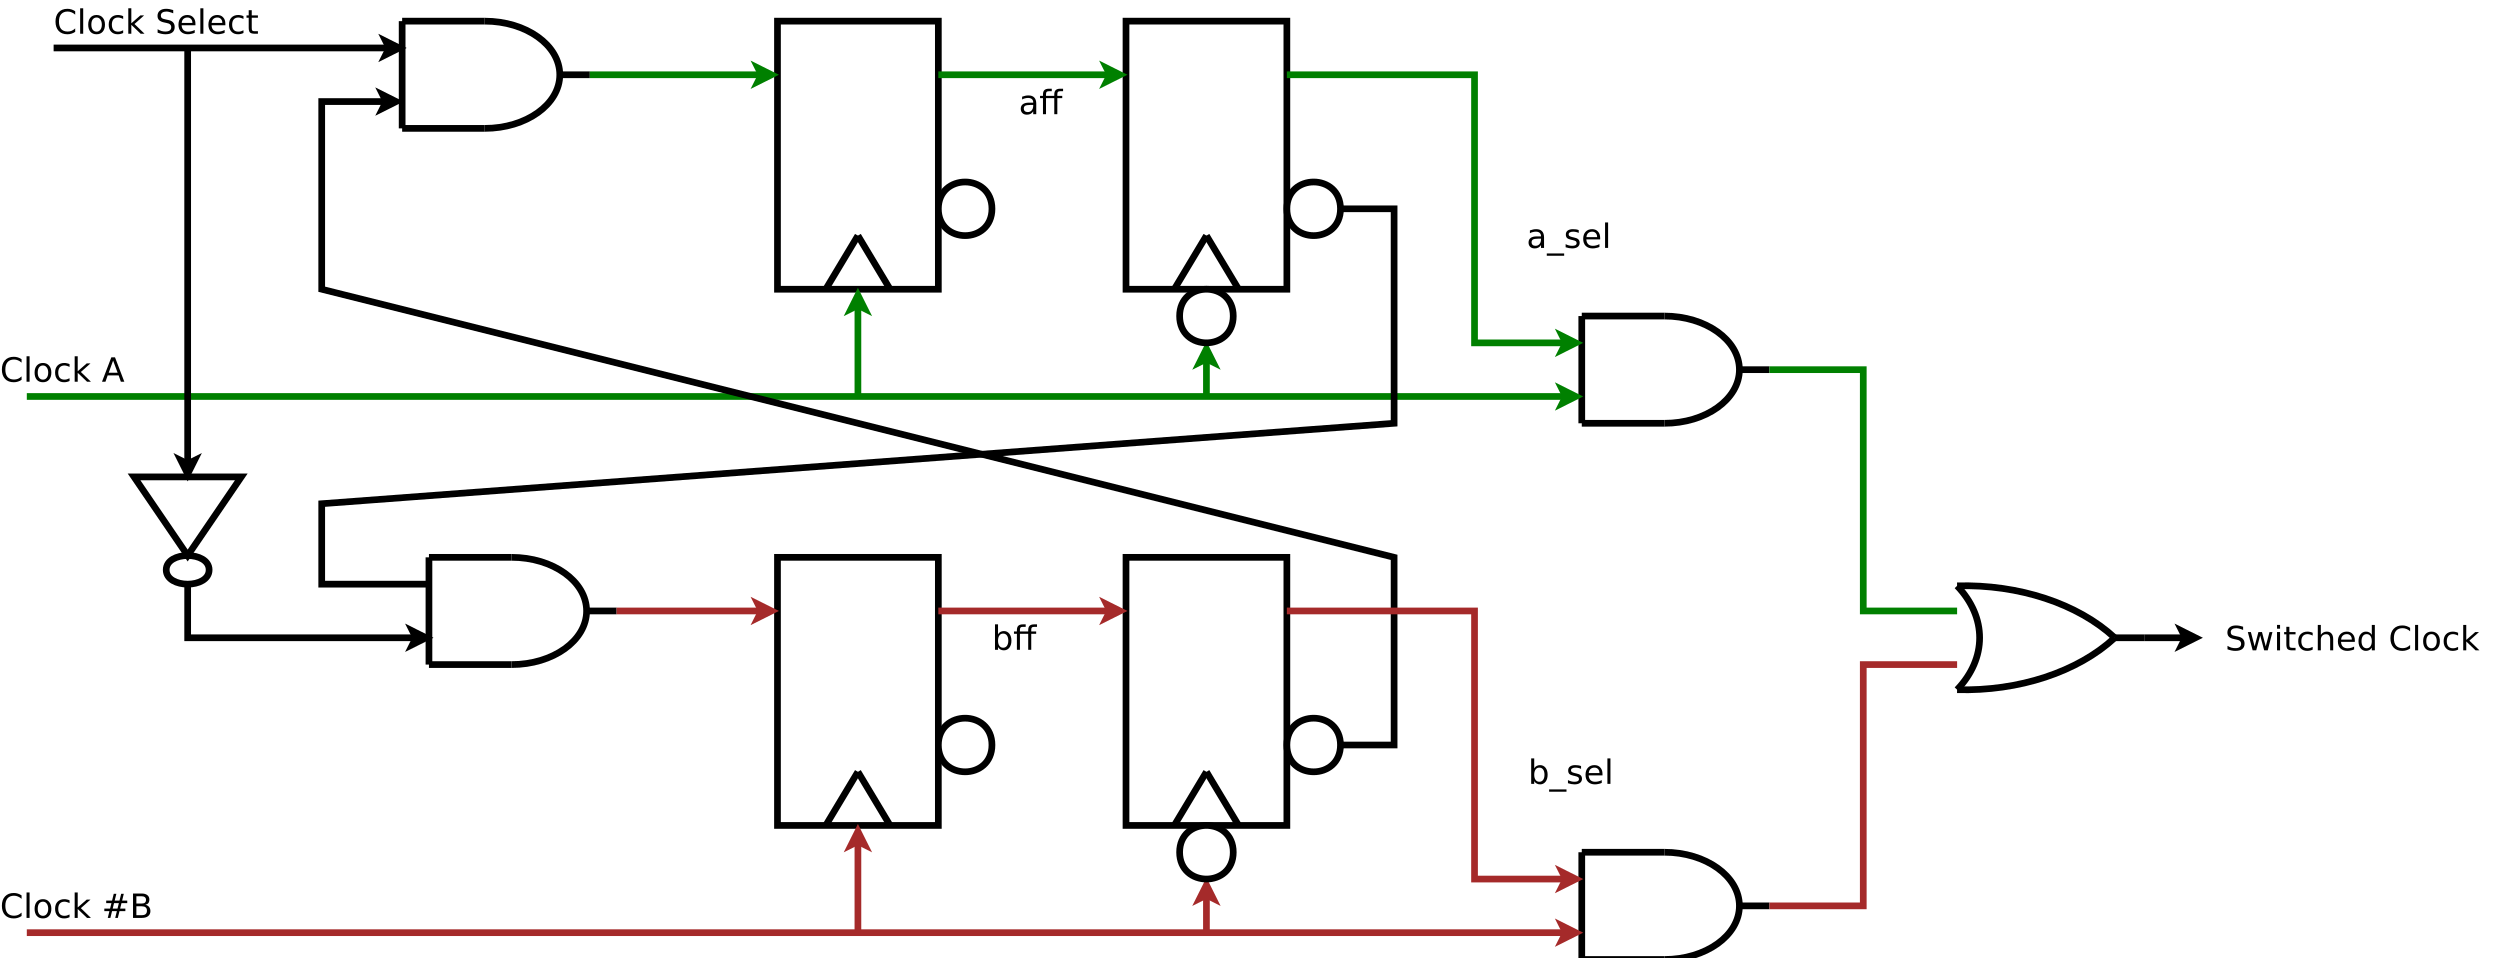 <?xml version="1.0" encoding="UTF-8"?>
<svg xmlns="http://www.w3.org/2000/svg" xmlns:xlink="http://www.w3.org/1999/xlink" width="373pt" height="143pt" viewBox="0 0 373 143" version="1.1">
<defs>
<g>
<symbol overflow="visible" id="glyph0-0">
<path style="stroke:none;" d="M 0.25 0.891 L 0.25 -3.531 L 2.75 -3.531 L 2.75 0.891 Z M 0.531 0.609 L 2.469 0.609 L 2.469 -3.25 L 0.531 -3.25 Z M 0.531 0.609 "/>
</symbol>
<symbol overflow="visible" id="glyph0-1">
<path style="stroke:none;" d="M 2.672 -3.531 L 2.672 -3.047 C 2.484 -3.129 2.305 -3.191 2.141 -3.234 C 1.973 -3.285 1.816 -3.312 1.672 -3.312 C 1.398 -3.312 1.191 -3.258 1.047 -3.156 C 0.898 -3.051 0.828 -2.898 0.828 -2.703 C 0.828 -2.547 0.875 -2.426 0.969 -2.344 C 1.062 -2.258 1.242 -2.191 1.516 -2.141 L 1.812 -2.078 C 2.188 -2.016 2.457 -1.895 2.625 -1.719 C 2.801 -1.539 2.891 -1.301 2.891 -1 C 2.891 -0.645 2.77 -0.375 2.531 -0.188 C 2.301 -0.008 1.957 0.078 1.5 0.078 C 1.32 0.078 1.133 0.055 0.938 0.016 C 0.75 -0.023 0.551 -0.082 0.344 -0.156 L 0.344 -0.672 C 0.539 -0.555 0.734 -0.469 0.922 -0.406 C 1.117 -0.352 1.312 -0.328 1.5 -0.328 C 1.781 -0.328 1.992 -0.379 2.141 -0.484 C 2.297 -0.598 2.375 -0.758 2.375 -0.969 C 2.375 -1.145 2.316 -1.285 2.203 -1.391 C 2.098 -1.492 1.922 -1.566 1.672 -1.609 L 1.375 -1.672 C 1.008 -1.742 0.742 -1.859 0.578 -2.016 C 0.41 -2.172 0.328 -2.391 0.328 -2.672 C 0.328 -2.992 0.441 -3.25 0.672 -3.438 C 0.898 -3.625 1.211 -3.719 1.609 -3.719 C 1.773 -3.719 1.945 -3.703 2.125 -3.672 C 2.301 -3.641 2.484 -3.594 2.672 -3.531 Z M 2.672 -3.531 "/>
</symbol>
<symbol overflow="visible" id="glyph0-2">
<path style="stroke:none;" d="M 0.203 -2.734 L 0.656 -2.734 L 1.219 -0.594 L 1.781 -2.734 L 2.312 -2.734 L 2.875 -0.594 L 3.438 -2.734 L 3.875 -2.734 L 3.172 0 L 2.641 0 L 2.047 -2.234 L 1.453 0 L 0.922 0 Z M 0.203 -2.734 "/>
</symbol>
<symbol overflow="visible" id="glyph0-3">
<path style="stroke:none;" d="M 0.469 -2.734 L 0.922 -2.734 L 0.922 0 L 0.469 0 Z M 0.469 -3.797 L 0.922 -3.797 L 0.922 -3.234 L 0.469 -3.234 Z M 0.469 -3.797 "/>
</symbol>
<symbol overflow="visible" id="glyph0-4">
<path style="stroke:none;" d="M 0.922 -3.516 L 0.922 -2.734 L 1.844 -2.734 L 1.844 -2.391 L 0.922 -2.391 L 0.922 -0.906 C 0.922 -0.676 0.945 -0.531 1 -0.469 C 1.062 -0.406 1.188 -0.375 1.375 -0.375 L 1.844 -0.375 L 1.844 0 L 1.375 0 C 1.031 0 0.789 -0.062 0.656 -0.188 C 0.531 -0.32 0.469 -0.562 0.469 -0.906 L 0.469 -2.391 L 0.141 -2.391 L 0.141 -2.734 L 0.469 -2.734 L 0.469 -3.516 Z M 0.922 -3.516 "/>
</symbol>
<symbol overflow="visible" id="glyph0-5">
<path style="stroke:none;" d="M 2.438 -2.625 L 2.438 -2.203 C 2.312 -2.273 2.18 -2.328 2.047 -2.359 C 1.922 -2.398 1.797 -2.422 1.672 -2.422 C 1.379 -2.422 1.148 -2.328 0.984 -2.141 C 0.828 -1.953 0.75 -1.691 0.75 -1.359 C 0.75 -1.023 0.828 -0.766 0.984 -0.578 C 1.148 -0.398 1.379 -0.312 1.672 -0.312 C 1.797 -0.312 1.922 -0.328 2.047 -0.359 C 2.18 -0.398 2.312 -0.453 2.438 -0.516 L 2.438 -0.109 C 2.312 -0.047 2.18 0 2.047 0.031 C 1.91 0.062 1.77 0.078 1.625 0.078 C 1.207 0.078 0.879 -0.051 0.641 -0.312 C 0.398 -0.57 0.281 -0.922 0.281 -1.359 C 0.281 -1.805 0.398 -2.156 0.641 -2.406 C 0.891 -2.664 1.227 -2.797 1.656 -2.797 C 1.789 -2.797 1.922 -2.781 2.047 -2.75 C 2.18 -2.727 2.312 -2.688 2.438 -2.625 Z M 2.438 -2.625 "/>
</symbol>
<symbol overflow="visible" id="glyph0-6">
<path style="stroke:none;" d="M 2.75 -1.656 L 2.75 0 L 2.297 0 L 2.297 -1.641 C 2.297 -1.898 2.242 -2.094 2.141 -2.219 C 2.047 -2.344 1.895 -2.406 1.688 -2.406 C 1.445 -2.406 1.254 -2.328 1.109 -2.172 C 0.973 -2.023 0.906 -1.816 0.906 -1.547 L 0.906 0 L 0.453 0 L 0.453 -3.797 L 0.906 -3.797 L 0.906 -2.312 C 1.008 -2.477 1.133 -2.598 1.281 -2.672 C 1.426 -2.754 1.598 -2.797 1.797 -2.797 C 2.109 -2.797 2.344 -2.695 2.5 -2.5 C 2.664 -2.312 2.75 -2.031 2.75 -1.656 Z M 2.75 -1.656 "/>
</symbol>
<symbol overflow="visible" id="glyph0-7">
<path style="stroke:none;" d="M 2.812 -1.484 L 2.812 -1.266 L 0.75 -1.266 C 0.77 -0.953 0.863 -0.711 1.031 -0.547 C 1.195 -0.391 1.426 -0.312 1.719 -0.312 C 1.895 -0.312 2.062 -0.332 2.219 -0.375 C 2.383 -0.414 2.547 -0.477 2.703 -0.562 L 2.703 -0.141 C 2.547 -0.066 2.379 -0.016 2.203 0.016 C 2.035 0.055 1.863 0.078 1.688 0.078 C 1.258 0.078 0.914 -0.047 0.656 -0.297 C 0.406 -0.555 0.281 -0.906 0.281 -1.344 C 0.281 -1.789 0.398 -2.145 0.641 -2.406 C 0.879 -2.664 1.203 -2.797 1.609 -2.797 C 1.984 -2.797 2.273 -2.676 2.484 -2.438 C 2.703 -2.207 2.812 -1.891 2.812 -1.484 Z M 2.359 -1.609 C 2.359 -1.859 2.289 -2.055 2.156 -2.203 C 2.02 -2.348 1.844 -2.422 1.625 -2.422 C 1.375 -2.422 1.172 -2.348 1.016 -2.203 C 0.867 -2.066 0.785 -1.867 0.766 -1.609 Z M 2.359 -1.609 "/>
</symbol>
<symbol overflow="visible" id="glyph0-8">
<path style="stroke:none;" d="M 2.266 -2.312 L 2.266 -3.797 L 2.719 -3.797 L 2.719 0 L 2.266 0 L 2.266 -0.406 C 2.172 -0.25 2.051 -0.129 1.906 -0.047 C 1.77 0.035 1.598 0.078 1.391 0.078 C 1.066 0.078 0.801 -0.051 0.594 -0.312 C 0.383 -0.582 0.281 -0.93 0.281 -1.359 C 0.281 -1.797 0.383 -2.145 0.594 -2.406 C 0.801 -2.664 1.066 -2.797 1.391 -2.797 C 1.598 -2.797 1.77 -2.754 1.906 -2.672 C 2.051 -2.598 2.172 -2.477 2.266 -2.312 Z M 0.734 -1.359 C 0.734 -1.035 0.801 -0.781 0.938 -0.594 C 1.07 -0.406 1.258 -0.312 1.5 -0.312 C 1.738 -0.312 1.926 -0.406 2.062 -0.594 C 2.195 -0.781 2.266 -1.035 2.266 -1.359 C 2.266 -1.691 2.195 -1.953 2.062 -2.141 C 1.926 -2.328 1.738 -2.422 1.5 -2.422 C 1.258 -2.422 1.07 -2.328 0.938 -2.141 C 0.801 -1.953 0.734 -1.691 0.734 -1.359 Z M 0.734 -1.359 "/>
</symbol>
<symbol overflow="visible" id="glyph0-9">
<path style="stroke:none;" d=""/>
</symbol>
<symbol overflow="visible" id="glyph0-10">
<path style="stroke:none;" d="M 3.219 -3.359 L 3.219 -2.844 C 3.051 -3 2.875 -3.113 2.688 -3.188 C 2.5 -3.27 2.301 -3.312 2.094 -3.312 C 1.676 -3.312 1.352 -3.18 1.125 -2.922 C 0.906 -2.672 0.797 -2.301 0.797 -1.812 C 0.797 -1.332 0.906 -0.961 1.125 -0.703 C 1.352 -0.453 1.676 -0.328 2.094 -0.328 C 2.301 -0.328 2.5 -0.363 2.688 -0.438 C 2.875 -0.52 3.051 -0.641 3.219 -0.797 L 3.219 -0.281 C 3.051 -0.164 2.867 -0.078 2.672 -0.016 C 2.484 0.047 2.281 0.078 2.062 0.078 C 1.508 0.078 1.07 -0.086 0.75 -0.422 C 0.438 -0.766 0.281 -1.227 0.281 -1.812 C 0.281 -2.406 0.438 -2.867 0.75 -3.203 C 1.07 -3.547 1.508 -3.719 2.062 -3.719 C 2.281 -3.719 2.484 -3.688 2.672 -3.625 C 2.867 -3.562 3.051 -3.473 3.219 -3.359 Z M 3.219 -3.359 "/>
</symbol>
<symbol overflow="visible" id="glyph0-11">
<path style="stroke:none;" d="M 0.469 -3.797 L 0.922 -3.797 L 0.922 0 L 0.469 0 Z M 0.469 -3.797 "/>
</symbol>
<symbol overflow="visible" id="glyph0-12">
<path style="stroke:none;" d="M 1.531 -2.422 C 1.289 -2.422 1.098 -2.328 0.953 -2.141 C 0.816 -1.953 0.75 -1.691 0.75 -1.359 C 0.75 -1.035 0.816 -0.781 0.953 -0.594 C 1.098 -0.406 1.289 -0.312 1.531 -0.312 C 1.77 -0.312 1.957 -0.406 2.094 -0.594 C 2.238 -0.781 2.312 -1.035 2.312 -1.359 C 2.312 -1.68 2.238 -1.938 2.094 -2.125 C 1.957 -2.32 1.77 -2.422 1.531 -2.422 Z M 1.531 -2.797 C 1.914 -2.797 2.219 -2.664 2.438 -2.406 C 2.664 -2.156 2.781 -1.805 2.781 -1.359 C 2.781 -0.91 2.664 -0.555 2.438 -0.297 C 2.219 -0.047 1.914 0.078 1.531 0.078 C 1.133 0.078 0.828 -0.047 0.609 -0.297 C 0.391 -0.555 0.281 -0.91 0.281 -1.359 C 0.281 -1.805 0.391 -2.156 0.609 -2.406 C 0.828 -2.664 1.133 -2.797 1.531 -2.797 Z M 1.531 -2.797 "/>
</symbol>
<symbol overflow="visible" id="glyph0-13">
<path style="stroke:none;" d="M 0.453 -3.797 L 0.906 -3.797 L 0.906 -1.562 L 2.25 -2.734 L 2.812 -2.734 L 1.375 -1.453 L 2.875 0 L 2.297 0 L 0.906 -1.328 L 0.906 0 L 0.453 0 Z M 0.453 -3.797 "/>
</symbol>
<symbol overflow="visible" id="glyph0-14">
<path style="stroke:none;" d="M 1.703 -3.156 L 1.047 -1.344 L 2.375 -1.344 Z M 1.438 -3.641 L 1.984 -3.641 L 3.375 0 L 2.859 0 L 2.531 -0.938 L 0.891 -0.938 L 0.562 0 L 0.047 0 Z M 1.438 -3.641 "/>
</symbol>
<symbol overflow="visible" id="glyph0-15">
<path style="stroke:none;" d="M 2.562 -2.203 L 1.844 -2.203 L 1.641 -1.391 L 2.359 -1.391 Z M 2.188 -3.594 L 1.938 -2.578 L 2.656 -2.578 L 2.906 -3.594 L 3.297 -3.594 L 3.047 -2.578 L 3.812 -2.578 L 3.812 -2.203 L 2.953 -2.203 L 2.75 -1.391 L 3.531 -1.391 L 3.531 -1.016 L 2.656 -1.016 L 2.406 0 L 2.016 0 L 2.266 -1.016 L 1.547 -1.016 L 1.297 0 L 0.906 0 L 1.156 -1.016 L 0.391 -1.016 L 0.391 -1.391 L 1.25 -1.391 L 1.453 -2.203 L 0.672 -2.203 L 0.672 -2.578 L 1.547 -2.578 L 1.797 -3.594 Z M 2.188 -3.594 "/>
</symbol>
<symbol overflow="visible" id="glyph0-16">
<path style="stroke:none;" d="M 0.984 -1.734 L 0.984 -0.406 L 1.781 -0.406 C 2.039 -0.406 2.234 -0.457 2.359 -0.562 C 2.492 -0.676 2.562 -0.848 2.562 -1.078 C 2.562 -1.305 2.492 -1.473 2.359 -1.578 C 2.234 -1.68 2.039 -1.734 1.781 -1.734 Z M 0.984 -3.234 L 0.984 -2.141 L 1.719 -2.141 C 1.957 -2.141 2.133 -2.18 2.25 -2.266 C 2.363 -2.359 2.422 -2.5 2.422 -2.688 C 2.422 -2.875 2.363 -3.008 2.25 -3.094 C 2.133 -3.188 1.957 -3.234 1.719 -3.234 Z M 0.484 -3.641 L 1.75 -3.641 C 2.125 -3.641 2.41 -3.562 2.609 -3.406 C 2.816 -3.25 2.922 -3.031 2.922 -2.75 C 2.922 -2.52 2.867 -2.336 2.766 -2.203 C 2.66 -2.078 2.508 -2 2.312 -1.969 C 2.551 -1.914 2.738 -1.805 2.875 -1.641 C 3.008 -1.473 3.078 -1.266 3.078 -1.016 C 3.078 -0.691 2.961 -0.441 2.734 -0.266 C 2.516 -0.086 2.203 0 1.797 0 L 0.484 0 Z M 0.484 -3.641 "/>
</symbol>
<symbol overflow="visible" id="glyph0-17">
<path style="stroke:none;" d="M 1.719 -1.375 C 1.352 -1.375 1.098 -1.332 0.953 -1.25 C 0.816 -1.164 0.75 -1.023 0.75 -0.828 C 0.75 -0.672 0.801 -0.547 0.906 -0.453 C 1.008 -0.359 1.148 -0.312 1.328 -0.312 C 1.578 -0.312 1.773 -0.395 1.922 -0.562 C 2.078 -0.738 2.156 -0.977 2.156 -1.281 L 2.156 -1.375 Z M 2.609 -1.562 L 2.609 0 L 2.156 0 L 2.156 -0.422 C 2.051 -0.254 1.922 -0.129 1.766 -0.047 C 1.617 0.035 1.438 0.078 1.219 0.078 C 0.938 0.078 0.711 0 0.547 -0.156 C 0.379 -0.32 0.297 -0.535 0.297 -0.797 C 0.297 -1.098 0.398 -1.328 0.609 -1.484 C 0.816 -1.641 1.125 -1.719 1.531 -1.719 L 2.156 -1.719 L 2.156 -1.766 C 2.156 -1.973 2.086 -2.133 1.953 -2.25 C 1.816 -2.363 1.629 -2.422 1.391 -2.422 C 1.234 -2.422 1.078 -2.398 0.922 -2.359 C 0.773 -2.328 0.633 -2.27 0.5 -2.188 L 0.5 -2.609 C 0.664 -2.672 0.828 -2.719 0.984 -2.75 C 1.141 -2.781 1.289 -2.797 1.438 -2.797 C 1.832 -2.797 2.125 -2.691 2.312 -2.484 C 2.508 -2.285 2.609 -1.977 2.609 -1.562 Z M 2.609 -1.562 "/>
</symbol>
<symbol overflow="visible" id="glyph0-18">
<path style="stroke:none;" d="M 2.547 0.828 L 2.547 1.172 L -0.047 1.172 L -0.047 0.828 Z M 2.547 0.828 "/>
</symbol>
<symbol overflow="visible" id="glyph0-19">
<path style="stroke:none;" d="M 2.219 -2.656 L 2.219 -2.234 C 2.094 -2.297 1.957 -2.344 1.812 -2.375 C 1.676 -2.406 1.535 -2.422 1.391 -2.422 C 1.172 -2.422 1.004 -2.383 0.891 -2.312 C 0.773 -2.25 0.719 -2.148 0.719 -2.016 C 0.719 -1.91 0.758 -1.828 0.844 -1.766 C 0.926 -1.711 1.086 -1.656 1.328 -1.594 L 1.484 -1.562 C 1.797 -1.5 2.02 -1.406 2.156 -1.281 C 2.289 -1.156 2.359 -0.977 2.359 -0.75 C 2.359 -0.5 2.258 -0.297 2.062 -0.141 C 1.863 0.004 1.586 0.078 1.234 0.078 C 1.086 0.078 0.93 0.062 0.766 0.031 C 0.609 0 0.441 -0.039 0.266 -0.094 L 0.266 -0.562 C 0.43 -0.477 0.594 -0.414 0.75 -0.375 C 0.914 -0.332 1.078 -0.312 1.234 -0.312 C 1.453 -0.312 1.617 -0.344 1.734 -0.406 C 1.848 -0.477 1.906 -0.582 1.906 -0.719 C 1.906 -0.844 1.863 -0.938 1.781 -1 C 1.695 -1.062 1.516 -1.125 1.234 -1.188 L 1.078 -1.219 C 0.797 -1.281 0.594 -1.367 0.469 -1.484 C 0.352 -1.609 0.297 -1.781 0.297 -2 C 0.297 -2.25 0.383 -2.441 0.562 -2.578 C 0.75 -2.723 1.008 -2.797 1.344 -2.797 C 1.508 -2.797 1.664 -2.785 1.812 -2.766 C 1.957 -2.742 2.094 -2.707 2.219 -2.656 Z M 2.219 -2.656 "/>
</symbol>
<symbol overflow="visible" id="glyph0-20">
<path style="stroke:none;" d="M 2.438 -1.359 C 2.438 -1.691 2.367 -1.953 2.234 -2.141 C 2.098 -2.328 1.91 -2.422 1.672 -2.422 C 1.43 -2.422 1.242 -2.328 1.109 -2.141 C 0.973 -1.953 0.906 -1.691 0.906 -1.359 C 0.906 -1.035 0.973 -0.781 1.109 -0.594 C 1.242 -0.406 1.43 -0.312 1.672 -0.312 C 1.91 -0.312 2.098 -0.406 2.234 -0.594 C 2.367 -0.781 2.438 -1.035 2.438 -1.359 Z M 0.906 -2.312 C 1 -2.477 1.117 -2.598 1.266 -2.672 C 1.41 -2.754 1.582 -2.797 1.781 -2.797 C 2.113 -2.797 2.383 -2.664 2.594 -2.406 C 2.801 -2.145 2.906 -1.797 2.906 -1.359 C 2.906 -0.93 2.801 -0.582 2.594 -0.312 C 2.383 -0.051 2.113 0.078 1.781 0.078 C 1.582 0.078 1.41 0.035 1.266 -0.047 C 1.117 -0.129 1 -0.25 0.906 -0.406 L 0.906 0 L 0.453 0 L 0.453 -3.797 L 0.906 -3.797 Z M 0.906 -2.312 "/>
</symbol>
<symbol overflow="visible" id="glyph0-21">
<path style="stroke:none;" d="M 3.547 -3.797 L 3.547 -3.422 L 3.109 -3.422 C 2.953 -3.422 2.844 -3.391 2.781 -3.328 C 2.719 -3.266 2.688 -3.145 2.688 -2.969 L 2.688 -2.734 L 3.422 -2.734 L 3.422 -2.391 L 2.688 -2.391 L 2.688 0 L 2.234 0 L 2.234 -2.391 L 1 -2.391 L 1 0 L 0.547 0 L 0.547 -2.391 L 0.109 -2.391 L 0.109 -2.734 L 0.547 -2.734 L 0.547 -2.922 C 0.547 -3.223 0.613 -3.441 0.75 -3.578 C 0.895 -3.723 1.125 -3.797 1.438 -3.797 L 1.859 -3.797 L 1.859 -3.422 L 1.422 -3.422 C 1.266 -3.422 1.156 -3.391 1.094 -3.328 C 1.031 -3.266 1 -3.145 1 -2.969 L 1 -2.734 L 2.234 -2.734 L 2.234 -2.922 C 2.234 -3.223 2.301 -3.441 2.438 -3.578 C 2.582 -3.723 2.805 -3.797 3.109 -3.797 Z M 3.547 -3.797 "/>
</symbol>
</g>
</defs>
<g id="surface55273">
<rect x="0" y="0" width="373" height="143" style="fill:rgb(100%,100%,100%);fill-opacity:1;stroke:none;"/>
<path style="fill:none;stroke-width:0.25;stroke-linecap:butt;stroke-linejoin:miter;stroke:rgb(0%,0%,0%);stroke-opacity:1;stroke-miterlimit:10;" d="M 4 2 L 16.514 2 " transform="matrix(4,0,0,4,-8,-0.845)"/>
<path style="fill-rule:evenodd;fill:rgb(0%,0%,0%);fill-opacity:1;stroke-width:0.25;stroke-linecap:butt;stroke-linejoin:miter;stroke:rgb(0%,0%,0%);stroke-opacity:1;stroke-miterlimit:10;" d="M 16.889 2 L 16.389 2.25 L 16.514 2 L 16.389 1.75 Z M 16.889 2 " transform="matrix(4,0,0,4,-8,-0.845)"/>
<path style="fill:none;stroke-width:0.25;stroke-linecap:butt;stroke-linejoin:miter;stroke:rgb(0%,0%,0%);stroke-opacity:1;stroke-miterlimit:10;" d="M 20.08 5 C 21.626 5 22.88 4.105 22.88 3 C 22.88 1.896 21.626 1 20.08 1 " transform="matrix(4,0,0,4,-8,-0.845)"/>
<path style="fill:none;stroke-width:0.25;stroke-linecap:butt;stroke-linejoin:miter;stroke:rgb(0%,0%,0%);stroke-opacity:1;stroke-miterlimit:10;" d="M 17 1 L 17 5 " transform="matrix(4,0,0,4,-8,-0.845)"/>
<path style="fill:none;stroke-width:0.25;stroke-linecap:butt;stroke-linejoin:miter;stroke:rgb(0%,0%,0%);stroke-opacity:1;stroke-miterlimit:10;" d="M 17 1 L 20.08 1 " transform="matrix(4,0,0,4,-8,-0.845)"/>
<path style="fill:none;stroke-width:0.25;stroke-linecap:butt;stroke-linejoin:miter;stroke:rgb(0%,0%,0%);stroke-opacity:1;stroke-miterlimit:10;" d="M 17 5 L 20.08 5 " transform="matrix(4,0,0,4,-8,-0.845)"/>
<path style="fill:none;stroke-width:0.25;stroke-linecap:butt;stroke-linejoin:miter;stroke:rgb(0%,0%,0%);stroke-opacity:1;stroke-miterlimit:10;" d="M 22.88 3 L 24 3 " transform="matrix(4,0,0,4,-8,-0.845)"/>
<path style="fill:none;stroke-width:0.25;stroke-linecap:butt;stroke-linejoin:miter;stroke:rgb(0%,0%,0%);stroke-opacity:1;stroke-miterlimit:10;" d="M 31 1 L 37 1 L 37 11 L 31 11 Z M 31 1 " transform="matrix(4,0,0,4,-8,-0.845)"/>
<path style="fill:none;stroke-width:0.25;stroke-linecap:butt;stroke-linejoin:miter;stroke:rgb(0%,0%,0%);stroke-opacity:1;stroke-miterlimit:10;" d="M 32.8 11 L 34 9 " transform="matrix(4,0,0,4,-8,-0.845)"/>
<path style="fill:none;stroke-width:0.25;stroke-linecap:butt;stroke-linejoin:miter;stroke:rgb(0%,0%,0%);stroke-opacity:1;stroke-miterlimit:10;" d="M 34 9 L 35.2 11 " transform="matrix(4,0,0,4,-8,-0.845)"/>
<path style="fill:none;stroke-width:0.25;stroke-linecap:butt;stroke-linejoin:miter;stroke:rgb(0%,0%,0%);stroke-opacity:1;stroke-miterlimit:10;" d="M 44 1 L 50 1 L 50 11 L 44 11 Z M 44 1 " transform="matrix(4,0,0,4,-8,-0.845)"/>
<path style="fill:none;stroke-width:0.25;stroke-linecap:butt;stroke-linejoin:miter;stroke:rgb(0%,0%,0%);stroke-opacity:1;stroke-miterlimit:10;" d="M 45.8 11 L 47 9 " transform="matrix(4,0,0,4,-8,-0.845)"/>
<path style="fill:none;stroke-width:0.25;stroke-linecap:butt;stroke-linejoin:miter;stroke:rgb(0%,0%,0%);stroke-opacity:1;stroke-miterlimit:10;" d="M 47 9 L 48.2 11 " transform="matrix(4,0,0,4,-8,-0.845)"/>
<path style="fill-rule:evenodd;fill:rgb(100%,100%,100%);fill-opacity:1;stroke-width:0.25;stroke-linecap:butt;stroke-linejoin:miter;stroke:rgb(0%,0%,0%);stroke-opacity:1;stroke-miterlimit:10;" d="M 39 8 C 39 9.333 37 9.333 37 8 C 37 6.666 39 6.666 39 8 " transform="matrix(4,0,0,4,-8,-0.845)"/>
<path style="fill-rule:evenodd;fill:rgb(100%,100%,100%);fill-opacity:1;stroke-width:0.25;stroke-linecap:butt;stroke-linejoin:miter;stroke:rgb(0%,0%,0%);stroke-opacity:1;stroke-miterlimit:10;" d="M 52 8 C 52 9.333 50 9.333 50 8 C 50 6.666 52 6.666 52 8 " transform="matrix(4,0,0,4,-8,-0.845)"/>
<path style="fill:none;stroke-width:0.25;stroke-linecap:butt;stroke-linejoin:miter;stroke:rgb(0%,0%,0%);stroke-opacity:1;stroke-miterlimit:10;" d="M 64.08 16 C 65.626 16 66.88 15.105 66.88 14 C 66.88 12.896 65.626 12 64.08 12 " transform="matrix(4,0,0,4,-8,-0.845)"/>
<path style="fill:none;stroke-width:0.25;stroke-linecap:butt;stroke-linejoin:miter;stroke:rgb(0%,0%,0%);stroke-opacity:1;stroke-miterlimit:10;" d="M 61 12 L 61 16 " transform="matrix(4,0,0,4,-8,-0.845)"/>
<path style="fill:none;stroke-width:0.25;stroke-linecap:butt;stroke-linejoin:miter;stroke:rgb(0%,0%,0%);stroke-opacity:1;stroke-miterlimit:10;" d="M 61 12 L 64.08 12 " transform="matrix(4,0,0,4,-8,-0.845)"/>
<path style="fill:none;stroke-width:0.25;stroke-linecap:butt;stroke-linejoin:miter;stroke:rgb(0%,0%,0%);stroke-opacity:1;stroke-miterlimit:10;" d="M 61 16 L 64.08 16 " transform="matrix(4,0,0,4,-8,-0.845)"/>
<path style="fill:none;stroke-width:0.25;stroke-linecap:butt;stroke-linejoin:miter;stroke:rgb(0%,0%,0%);stroke-opacity:1;stroke-miterlimit:10;" d="M 66.88 14 L 68 14 " transform="matrix(4,0,0,4,-8,-0.845)"/>
<path style="fill:none;stroke-width:0.25;stroke-linecap:butt;stroke-linejoin:miter;stroke:rgb(0%,50.196%,0%);stroke-opacity:1;stroke-miterlimit:10;" d="M 3 15 L 60.401 15 " transform="matrix(4,0,0,4,-8,-0.845)"/>
<path style="fill-rule:evenodd;fill:rgb(0%,50.196%,0%);fill-opacity:1;stroke-width:0.25;stroke-linecap:butt;stroke-linejoin:miter;stroke:rgb(0%,50.196%,0%);stroke-opacity:1;stroke-miterlimit:10;" d="M 60.776 15 L 60.276 15.25 L 60.401 15 L 60.276 14.75 Z M 60.776 15 " transform="matrix(4,0,0,4,-8,-0.845)"/>
<path style="fill:none;stroke-width:0.25;stroke-linecap:butt;stroke-linejoin:miter;stroke:rgb(0%,50.196%,0%);stroke-opacity:1;stroke-miterlimit:10;" d="M 37 3 L 43.401 3 " transform="matrix(4,0,0,4,-8,-0.845)"/>
<path style="fill-rule:evenodd;fill:rgb(0%,50.196%,0%);fill-opacity:1;stroke-width:0.25;stroke-linecap:butt;stroke-linejoin:miter;stroke:rgb(0%,50.196%,0%);stroke-opacity:1;stroke-miterlimit:10;" d="M 43.776 3 L 43.276 3.25 L 43.401 3 L 43.276 2.75 Z M 43.776 3 " transform="matrix(4,0,0,4,-8,-0.845)"/>
<path style="fill:none;stroke-width:0.25;stroke-linecap:butt;stroke-linejoin:miter;stroke:rgb(0%,50.196%,0%);stroke-opacity:1;stroke-miterlimit:10;" d="M 24 3 L 30.401 3 " transform="matrix(4,0,0,4,-8,-0.845)"/>
<path style="fill-rule:evenodd;fill:rgb(0%,50.196%,0%);fill-opacity:1;stroke-width:0.25;stroke-linecap:butt;stroke-linejoin:miter;stroke:rgb(0%,50.196%,0%);stroke-opacity:1;stroke-miterlimit:10;" d="M 30.776 3 L 30.276 3.25 L 30.401 3 L 30.276 2.75 Z M 30.776 3 " transform="matrix(4,0,0,4,-8,-0.845)"/>
<path style="fill:none;stroke-width:0.25;stroke-linecap:butt;stroke-linejoin:miter;stroke:rgb(0%,0%,0%);stroke-opacity:1;stroke-miterlimit:10;" d="M 7 18 L 11 18 L 9 20.933 Z M 7 18 " transform="matrix(4,0,0,4,-8,-0.845)"/>
<path style="fill:none;stroke-width:0.25;stroke-linecap:butt;stroke-linejoin:miter;stroke:rgb(0%,0%,0%);stroke-opacity:1;stroke-miterlimit:10;" d="M 9.8 21.467 C 9.8 22.178 8.2 22.178 8.2 21.467 C 8.2 20.755 9.8 20.755 9.8 21.467 " transform="matrix(4,0,0,4,-8,-0.845)"/>
<path style="fill:none;stroke-width:0.25;stroke-linecap:butt;stroke-linejoin:miter;stroke:rgb(0%,0%,0%);stroke-opacity:1;stroke-miterlimit:10;" d="M 80.88 24 C 79.5 22.724 77.302 22 75 22.063 " transform="matrix(4,0,0,4,-8,-0.845)"/>
<path style="fill:none;stroke-width:0.25;stroke-linecap:butt;stroke-linejoin:miter;stroke:rgb(0%,0%,0%);stroke-opacity:1;stroke-miterlimit:10;" d="M 75 25.937 C 77.302 26 79.5 25.276 80.88 24 " transform="matrix(4,0,0,4,-8,-0.845)"/>
<path style="fill:none;stroke-width:0.25;stroke-linecap:butt;stroke-linejoin:miter;stroke:rgb(0%,0%,0%);stroke-opacity:1;stroke-miterlimit:10;" d="M 75 25.937 C 76.12 24.762 76.12 23.238 75 22.063 " transform="matrix(4,0,0,4,-8,-0.845)"/>
<path style="fill:none;stroke-width:0.25;stroke-linecap:butt;stroke-linejoin:miter;stroke:rgb(0%,0%,0%);stroke-opacity:1;stroke-miterlimit:10;" d="M 80.88 24 L 82 24 " transform="matrix(4,0,0,4,-8,-0.845)"/>
<path style="fill:none;stroke-width:0.25;stroke-linecap:butt;stroke-linejoin:miter;stroke:rgb(0%,0%,0%);stroke-opacity:1;stroke-miterlimit:10;" d="M 21.08 25 C 22.626 25 23.88 24.105 23.88 23 C 23.88 21.896 22.626 21 21.08 21 " transform="matrix(4,0,0,4,-8,-0.845)"/>
<path style="fill:none;stroke-width:0.25;stroke-linecap:butt;stroke-linejoin:miter;stroke:rgb(0%,0%,0%);stroke-opacity:1;stroke-miterlimit:10;" d="M 18 21 L 18 25 " transform="matrix(4,0,0,4,-8,-0.845)"/>
<path style="fill:none;stroke-width:0.25;stroke-linecap:butt;stroke-linejoin:miter;stroke:rgb(0%,0%,0%);stroke-opacity:1;stroke-miterlimit:10;" d="M 18 21 L 21.08 21 " transform="matrix(4,0,0,4,-8,-0.845)"/>
<path style="fill:none;stroke-width:0.25;stroke-linecap:butt;stroke-linejoin:miter;stroke:rgb(0%,0%,0%);stroke-opacity:1;stroke-miterlimit:10;" d="M 18 25 L 21.08 25 " transform="matrix(4,0,0,4,-8,-0.845)"/>
<path style="fill:none;stroke-width:0.25;stroke-linecap:butt;stroke-linejoin:miter;stroke:rgb(0%,0%,0%);stroke-opacity:1;stroke-miterlimit:10;" d="M 23.88 23 L 25 23 " transform="matrix(4,0,0,4,-8,-0.845)"/>
<path style="fill:none;stroke-width:0.25;stroke-linecap:butt;stroke-linejoin:miter;stroke:rgb(0%,0%,0%);stroke-opacity:1;stroke-miterlimit:10;" d="M 31 21 L 37 21 L 37 31 L 31 31 Z M 31 21 " transform="matrix(4,0,0,4,-8,-0.845)"/>
<path style="fill:none;stroke-width:0.25;stroke-linecap:butt;stroke-linejoin:miter;stroke:rgb(0%,0%,0%);stroke-opacity:1;stroke-miterlimit:10;" d="M 32.8 31 L 34 29 " transform="matrix(4,0,0,4,-8,-0.845)"/>
<path style="fill:none;stroke-width:0.25;stroke-linecap:butt;stroke-linejoin:miter;stroke:rgb(0%,0%,0%);stroke-opacity:1;stroke-miterlimit:10;" d="M 34 29 L 35.2 31 " transform="matrix(4,0,0,4,-8,-0.845)"/>
<path style="fill:none;stroke-width:0.25;stroke-linecap:butt;stroke-linejoin:miter;stroke:rgb(0%,0%,0%);stroke-opacity:1;stroke-miterlimit:10;" d="M 44 21 L 50 21 L 50 31 L 44 31 Z M 44 21 " transform="matrix(4,0,0,4,-8,-0.845)"/>
<path style="fill:none;stroke-width:0.25;stroke-linecap:butt;stroke-linejoin:miter;stroke:rgb(0%,0%,0%);stroke-opacity:1;stroke-miterlimit:10;" d="M 45.8 31 L 47 29 " transform="matrix(4,0,0,4,-8,-0.845)"/>
<path style="fill:none;stroke-width:0.25;stroke-linecap:butt;stroke-linejoin:miter;stroke:rgb(0%,0%,0%);stroke-opacity:1;stroke-miterlimit:10;" d="M 47 29 L 48.2 31 " transform="matrix(4,0,0,4,-8,-0.845)"/>
<path style="fill-rule:evenodd;fill:rgb(100%,100%,100%);fill-opacity:1;stroke-width:0.25;stroke-linecap:butt;stroke-linejoin:miter;stroke:rgb(0%,0%,0%);stroke-opacity:1;stroke-miterlimit:10;" d="M 39 28 C 39 29.333 37 29.333 37 28 C 37 26.666 39 26.666 39 28 " transform="matrix(4,0,0,4,-8,-0.845)"/>
<path style="fill-rule:evenodd;fill:rgb(100%,100%,100%);fill-opacity:1;stroke-width:0.25;stroke-linecap:butt;stroke-linejoin:miter;stroke:rgb(0%,0%,0%);stroke-opacity:1;stroke-miterlimit:10;" d="M 52 28 C 52 29.333 50 29.333 50 28 C 50 26.666 52 26.666 52 28 " transform="matrix(4,0,0,4,-8,-0.845)"/>
<path style="fill:none;stroke-width:0.25;stroke-linecap:butt;stroke-linejoin:miter;stroke:rgb(0%,0%,0%);stroke-opacity:1;stroke-miterlimit:10;" d="M 64.08 36 C 65.626 36 66.88 35.105 66.88 34 C 66.88 32.896 65.626 32 64.08 32 " transform="matrix(4,0,0,4,-8,-0.845)"/>
<path style="fill:none;stroke-width:0.25;stroke-linecap:butt;stroke-linejoin:miter;stroke:rgb(0%,0%,0%);stroke-opacity:1;stroke-miterlimit:10;" d="M 61 32 L 61 36 " transform="matrix(4,0,0,4,-8,-0.845)"/>
<path style="fill:none;stroke-width:0.25;stroke-linecap:butt;stroke-linejoin:miter;stroke:rgb(0%,0%,0%);stroke-opacity:1;stroke-miterlimit:10;" d="M 61 32 L 64.08 32 " transform="matrix(4,0,0,4,-8,-0.845)"/>
<path style="fill:none;stroke-width:0.25;stroke-linecap:butt;stroke-linejoin:miter;stroke:rgb(0%,0%,0%);stroke-opacity:1;stroke-miterlimit:10;" d="M 61 36 L 64.08 36 " transform="matrix(4,0,0,4,-8,-0.845)"/>
<path style="fill:none;stroke-width:0.25;stroke-linecap:butt;stroke-linejoin:miter;stroke:rgb(0%,0%,0%);stroke-opacity:1;stroke-miterlimit:10;" d="M 66.88 34 L 68 34 " transform="matrix(4,0,0,4,-8,-0.845)"/>
<path style="fill:none;stroke-width:0.25;stroke-linecap:butt;stroke-linejoin:miter;stroke:rgb(64.706%,16.471%,16.471%);stroke-opacity:1;stroke-miterlimit:10;" d="M 3 35 L 60.401 35 " transform="matrix(4,0,0,4,-8,-0.845)"/>
<path style="fill-rule:evenodd;fill:rgb(64.706%,16.471%,16.471%);fill-opacity:1;stroke-width:0.25;stroke-linecap:butt;stroke-linejoin:miter;stroke:rgb(64.706%,16.471%,16.471%);stroke-opacity:1;stroke-miterlimit:10;" d="M 60.776 35 L 60.276 35.25 L 60.401 35 L 60.276 34.75 Z M 60.776 35 " transform="matrix(4,0,0,4,-8,-0.845)"/>
<path style="fill:none;stroke-width:0.25;stroke-linecap:butt;stroke-linejoin:miter;stroke:rgb(64.706%,16.471%,16.471%);stroke-opacity:1;stroke-miterlimit:10;" d="M 37 23 L 43.401 23 " transform="matrix(4,0,0,4,-8,-0.845)"/>
<path style="fill-rule:evenodd;fill:rgb(64.706%,16.471%,16.471%);fill-opacity:1;stroke-width:0.25;stroke-linecap:butt;stroke-linejoin:miter;stroke:rgb(64.706%,16.471%,16.471%);stroke-opacity:1;stroke-miterlimit:10;" d="M 43.776 23 L 43.276 23.25 L 43.401 23 L 43.276 22.75 Z M 43.776 23 " transform="matrix(4,0,0,4,-8,-0.845)"/>
<path style="fill:none;stroke-width:0.25;stroke-linecap:butt;stroke-linejoin:miter;stroke:rgb(64.706%,16.471%,16.471%);stroke-opacity:1;stroke-miterlimit:10;" d="M 25 23 L 30.401 23 " transform="matrix(4,0,0,4,-8,-0.845)"/>
<path style="fill-rule:evenodd;fill:rgb(64.706%,16.471%,16.471%);fill-opacity:1;stroke-width:0.25;stroke-linecap:butt;stroke-linejoin:miter;stroke:rgb(64.706%,16.471%,16.471%);stroke-opacity:1;stroke-miterlimit:10;" d="M 30.776 23 L 30.276 23.25 L 30.401 23 L 30.276 22.75 Z M 30.776 23 " transform="matrix(4,0,0,4,-8,-0.845)"/>
<g style="fill:rgb(0%,0%,0%);fill-opacity:1;">
  <use xlink:href="#glyph0-1" x="332" y="97.034"/>
  <use xlink:href="#glyph0-2" x="335.174" y="97.034"/>
  <use xlink:href="#glyph0-3" x="339.263" y="97.034"/>
  <use xlink:href="#glyph0-4" x="340.652" y="97.034"/>
  <use xlink:href="#glyph0-5" x="342.613" y="97.034"/>
  <use xlink:href="#glyph0-6" x="345.362" y="97.034"/>
  <use xlink:href="#glyph0-7" x="348.531" y="97.034"/>
  <use xlink:href="#glyph0-8" x="351.607" y="97.034"/>
  <use xlink:href="#glyph0-9" x="354.781" y="97.034"/>
  <use xlink:href="#glyph0-10" x="356.37" y="97.034"/>
  <use xlink:href="#glyph0-11" x="359.861" y="97.034"/>
  <use xlink:href="#glyph0-12" x="361.25" y="97.034"/>
  <use xlink:href="#glyph0-5" x="364.31" y="97.034"/>
  <use xlink:href="#glyph0-13" x="367.059" y="97.034"/>
</g>
<path style="fill:none;stroke-width:0.25;stroke-linecap:butt;stroke-linejoin:miter;stroke:rgb(0%,50.196%,0%);stroke-opacity:1;stroke-miterlimit:10;" d="M 68 14 L 71.5 14 L 71.5 23 L 75 23 " transform="matrix(4,0,0,4,-8,-0.845)"/>
<path style="fill:none;stroke-width:0.25;stroke-linecap:butt;stroke-linejoin:miter;stroke:rgb(64.706%,16.471%,16.471%);stroke-opacity:1;stroke-miterlimit:10;" d="M 68 34 L 71.5 34 L 71.5 25 L 75 25 " transform="matrix(4,0,0,4,-8,-0.845)"/>
<path style="fill:none;stroke-width:0.25;stroke-linecap:butt;stroke-linejoin:miter;stroke:rgb(0%,0%,0%);stroke-opacity:1;stroke-miterlimit:10;" d="M 52 8 L 54 8 L 54 16 L 14 19 L 14 22 L 18 22 " transform="matrix(4,0,0,4,-8,-0.845)"/>
<path style="fill:none;stroke-width:0.25;stroke-linecap:butt;stroke-linejoin:miter;stroke:rgb(0%,0%,0%);stroke-opacity:1;stroke-miterlimit:10;" d="M 52 28 L 54 28 L 54 21 L 14 11 L 14 4 L 16.401 4 " transform="matrix(4,0,0,4,-8,-0.845)"/>
<path style="fill-rule:evenodd;fill:rgb(0%,0%,0%);fill-opacity:1;stroke-width:0.25;stroke-linecap:butt;stroke-linejoin:miter;stroke:rgb(0%,0%,0%);stroke-opacity:1;stroke-miterlimit:10;" d="M 16.776 4 L 16.276 4.25 L 16.401 4 L 16.276 3.75 Z M 16.776 4 " transform="matrix(4,0,0,4,-8,-0.845)"/>
<path style="fill:none;stroke-width:0.25;stroke-linecap:butt;stroke-linejoin:miter;stroke:rgb(0%,0%,0%);stroke-opacity:1;stroke-miterlimit:10;" d="M 17.514 24 L 9 24 L 9 22 " transform="matrix(4,0,0,4,-8,-0.845)"/>
<path style="fill-rule:evenodd;fill:rgb(0%,0%,0%);fill-opacity:1;stroke-width:0.25;stroke-linecap:butt;stroke-linejoin:miter;stroke:rgb(0%,0%,0%);stroke-opacity:1;stroke-miterlimit:10;" d="M 17.889 24 L 17.389 24.25 L 17.514 24 L 17.389 23.75 Z M 17.889 24 " transform="matrix(4,0,0,4,-8,-0.845)"/>
<path style="fill:none;stroke-width:0.25;stroke-linecap:butt;stroke-linejoin:miter;stroke:rgb(0%,0%,0%);stroke-opacity:1;stroke-miterlimit:10;" d="M 9 2 L 9 17.513 " transform="matrix(4,0,0,4,-8,-0.845)"/>
<path style="fill-rule:evenodd;fill:rgb(0%,0%,0%);fill-opacity:1;stroke-width:0.25;stroke-linecap:butt;stroke-linejoin:miter;stroke:rgb(0%,0%,0%);stroke-opacity:1;stroke-miterlimit:10;" d="M 9 17.888 L 8.75 17.388 L 9 17.513 L 9.25 17.388 Z M 9 17.888 " transform="matrix(4,0,0,4,-8,-0.845)"/>
<g style="fill:rgb(0%,0%,0%);fill-opacity:1;">
  <use xlink:href="#glyph0-10" x="0" y="56.952"/>
  <use xlink:href="#glyph0-11" x="3.491" y="56.952"/>
  <use xlink:href="#glyph0-12" x="4.88" y="56.952"/>
  <use xlink:href="#glyph0-5" x="7.939" y="56.952"/>
  <use xlink:href="#glyph0-13" x="10.688" y="56.952"/>
  <use xlink:href="#glyph0-9" x="13.584" y="56.952"/>
  <use xlink:href="#glyph0-14" x="15.173" y="56.952"/>
</g>
<g style="fill:rgb(0%,0%,0%);fill-opacity:1;">
  <use xlink:href="#glyph0-10" x="0" y="136.952"/>
  <use xlink:href="#glyph0-11" x="3.491" y="136.952"/>
  <use xlink:href="#glyph0-12" x="4.88" y="136.952"/>
  <use xlink:href="#glyph0-5" x="7.939" y="136.952"/>
  <use xlink:href="#glyph0-13" x="10.688" y="136.952"/>
  <use xlink:href="#glyph0-9" x="13.584" y="136.952"/>
  <use xlink:href="#glyph0-15" x="15.173" y="136.952"/>
  <use xlink:href="#glyph0-16" x="19.363" y="136.952"/>
</g>
<path style="fill:none;stroke-width:0.25;stroke-linecap:butt;stroke-linejoin:miter;stroke:rgb(64.706%,16.471%,16.471%);stroke-opacity:1;stroke-miterlimit:10;" d="M 34 31.599 L 34 35 " transform="matrix(4,0,0,4,-8,-0.845)"/>
<path style="fill-rule:evenodd;fill:rgb(64.706%,16.471%,16.471%);fill-opacity:1;stroke-width:0.25;stroke-linecap:butt;stroke-linejoin:miter;stroke:rgb(64.706%,16.471%,16.471%);stroke-opacity:1;stroke-miterlimit:10;" d="M 34 31.224 L 34.25 31.724 L 34 31.599 L 33.75 31.724 Z M 34 31.224 " transform="matrix(4,0,0,4,-8,-0.845)"/>
<path style="fill:none;stroke-width:0.25;stroke-linecap:butt;stroke-linejoin:miter;stroke:rgb(64.706%,16.471%,16.471%);stroke-opacity:1;stroke-miterlimit:10;" d="M 47 33.599 L 47 35 " transform="matrix(4,0,0,4,-8,-0.845)"/>
<path style="fill-rule:evenodd;fill:rgb(64.706%,16.471%,16.471%);fill-opacity:1;stroke-width:0.25;stroke-linecap:butt;stroke-linejoin:miter;stroke:rgb(64.706%,16.471%,16.471%);stroke-opacity:1;stroke-miterlimit:10;" d="M 47 33.224 L 47.25 33.724 L 47 33.599 L 46.75 33.724 Z M 47 33.224 " transform="matrix(4,0,0,4,-8,-0.845)"/>
<path style="fill:none;stroke-width:0.25;stroke-linecap:butt;stroke-linejoin:miter;stroke:rgb(0%,50.196%,0%);stroke-opacity:1;stroke-miterlimit:10;" d="M 47 13.599 L 47 15 " transform="matrix(4,0,0,4,-8,-0.845)"/>
<path style="fill-rule:evenodd;fill:rgb(0%,50.196%,0%);fill-opacity:1;stroke-width:0.25;stroke-linecap:butt;stroke-linejoin:miter;stroke:rgb(0%,50.196%,0%);stroke-opacity:1;stroke-miterlimit:10;" d="M 47 13.224 L 47.25 13.724 L 47 13.599 L 46.75 13.724 Z M 47 13.224 " transform="matrix(4,0,0,4,-8,-0.845)"/>
<g style="fill:rgb(0%,0%,0%);fill-opacity:1;">
  <use xlink:href="#glyph0-10" x="8" y="5.034"/>
  <use xlink:href="#glyph0-11" x="11.491" y="5.034"/>
  <use xlink:href="#glyph0-12" x="12.88" y="5.034"/>
  <use xlink:href="#glyph0-5" x="15.939" y="5.034"/>
  <use xlink:href="#glyph0-13" x="18.688" y="5.034"/>
  <use xlink:href="#glyph0-9" x="21.584" y="5.034"/>
  <use xlink:href="#glyph0-1" x="23.173" y="5.034"/>
  <use xlink:href="#glyph0-7" x="26.347" y="5.034"/>
  <use xlink:href="#glyph0-11" x="29.423" y="5.034"/>
  <use xlink:href="#glyph0-7" x="30.812" y="5.034"/>
  <use xlink:href="#glyph0-5" x="33.889" y="5.034"/>
  <use xlink:href="#glyph0-4" x="36.638" y="5.034"/>
</g>
<path style="fill:none;stroke-width:0.25;stroke-linecap:butt;stroke-linejoin:miter;stroke:rgb(0%,50.196%,0%);stroke-opacity:1;stroke-miterlimit:10;" d="M 50 3 L 57 3 L 57 13 L 60.401 13 " transform="matrix(4,0,0,4,-8,-0.845)"/>
<path style="fill-rule:evenodd;fill:rgb(0%,50.196%,0%);fill-opacity:1;stroke-width:0.25;stroke-linecap:butt;stroke-linejoin:miter;stroke:rgb(0%,50.196%,0%);stroke-opacity:1;stroke-miterlimit:10;" d="M 60.776 13 L 60.276 13.25 L 60.401 13 L 60.276 12.75 Z M 60.776 13 " transform="matrix(4,0,0,4,-8,-0.845)"/>
<path style="fill:none;stroke-width:0.25;stroke-linecap:butt;stroke-linejoin:miter;stroke:rgb(64.706%,16.471%,16.471%);stroke-opacity:1;stroke-miterlimit:10;" d="M 50 23 L 57 23 L 57 33 L 60.401 33 " transform="matrix(4,0,0,4,-8,-0.845)"/>
<path style="fill-rule:evenodd;fill:rgb(64.706%,16.471%,16.471%);fill-opacity:1;stroke-width:0.25;stroke-linecap:butt;stroke-linejoin:miter;stroke:rgb(64.706%,16.471%,16.471%);stroke-opacity:1;stroke-miterlimit:10;" d="M 60.776 33 L 60.276 33.25 L 60.401 33 L 60.276 32.75 Z M 60.776 33 " transform="matrix(4,0,0,4,-8,-0.845)"/>
<path style="fill:none;stroke-width:0.25;stroke-linecap:butt;stroke-linejoin:miter;stroke:rgb(0%,50.196%,0%);stroke-opacity:1;stroke-miterlimit:10;" d="M 34 11.599 L 34 15 " transform="matrix(4,0,0,4,-8,-0.845)"/>
<path style="fill-rule:evenodd;fill:rgb(0%,50.196%,0%);fill-opacity:1;stroke-width:0.25;stroke-linecap:butt;stroke-linejoin:miter;stroke:rgb(0%,50.196%,0%);stroke-opacity:1;stroke-miterlimit:10;" d="M 34 11.224 L 34.25 11.724 L 34 11.599 L 33.75 11.724 Z M 34 11.224 " transform="matrix(4,0,0,4,-8,-0.845)"/>
<path style="fill-rule:evenodd;fill:rgb(100%,100%,100%);fill-opacity:1;stroke-width:0.25;stroke-linecap:butt;stroke-linejoin:miter;stroke:rgb(0%,0%,0%);stroke-opacity:1;stroke-miterlimit:10;" d="M 48 12 C 48 13.333 46 13.333 46 12 C 46 10.666 48 10.666 48 12 " transform="matrix(4,0,0,4,-8,-0.845)"/>
<path style="fill-rule:evenodd;fill:rgb(100%,100%,100%);fill-opacity:1;stroke-width:0.25;stroke-linecap:butt;stroke-linejoin:miter;stroke:rgb(0%,0%,0%);stroke-opacity:1;stroke-miterlimit:10;" d="M 48 32 C 48 33.333 46 33.333 46 32 C 46 30.666 48 30.666 48 32 " transform="matrix(4,0,0,4,-8,-0.845)"/>
<path style="fill:none;stroke-width:0.25;stroke-linecap:butt;stroke-linejoin:miter;stroke:rgb(0%,0%,0%);stroke-opacity:1;stroke-miterlimit:10;" d="M 83.514 24 L 82 24 " transform="matrix(4,0,0,4,-8,-0.845)"/>
<path style="fill-rule:evenodd;fill:rgb(0%,0%,0%);fill-opacity:1;stroke-width:0.25;stroke-linecap:butt;stroke-linejoin:miter;stroke:rgb(0%,0%,0%);stroke-opacity:1;stroke-miterlimit:10;" d="M 83.889 24 L 83.389 24.25 L 83.514 24 L 83.389 23.75 Z M 83.889 24 " transform="matrix(4,0,0,4,-8,-0.845)"/>
<g style="fill:rgb(0%,0%,0%);fill-opacity:1;">
  <use xlink:href="#glyph0-17" x="227.762" y="36.987"/>
  <use xlink:href="#glyph0-18" x="230.826" y="36.987"/>
  <use xlink:href="#glyph0-19" x="233.326" y="36.987"/>
  <use xlink:href="#glyph0-7" x="235.931" y="36.987"/>
  <use xlink:href="#glyph0-11" x="239.007" y="36.987"/>
</g>
<g style="fill:rgb(0%,0%,0%);fill-opacity:1;">
  <use xlink:href="#glyph0-20" x="228" y="116.952"/>
  <use xlink:href="#glyph0-18" x="231.174" y="116.952"/>
  <use xlink:href="#glyph0-19" x="233.674" y="116.952"/>
  <use xlink:href="#glyph0-7" x="236.279" y="116.952"/>
  <use xlink:href="#glyph0-11" x="239.355" y="116.952"/>
</g>
<g style="fill:rgb(0%,0%,0%);fill-opacity:1;">
  <use xlink:href="#glyph0-20" x="148" y="96.952"/>
  <use xlink:href="#glyph0-21" x="151.174" y="96.952"/>
</g>
<g style="fill:rgb(0%,0%,0%);fill-opacity:1;">
  <use xlink:href="#glyph0-17" x="152" y="17.034"/>
  <use xlink:href="#glyph0-21" x="155.064" y="17.034"/>
</g>
</g>
</svg>
